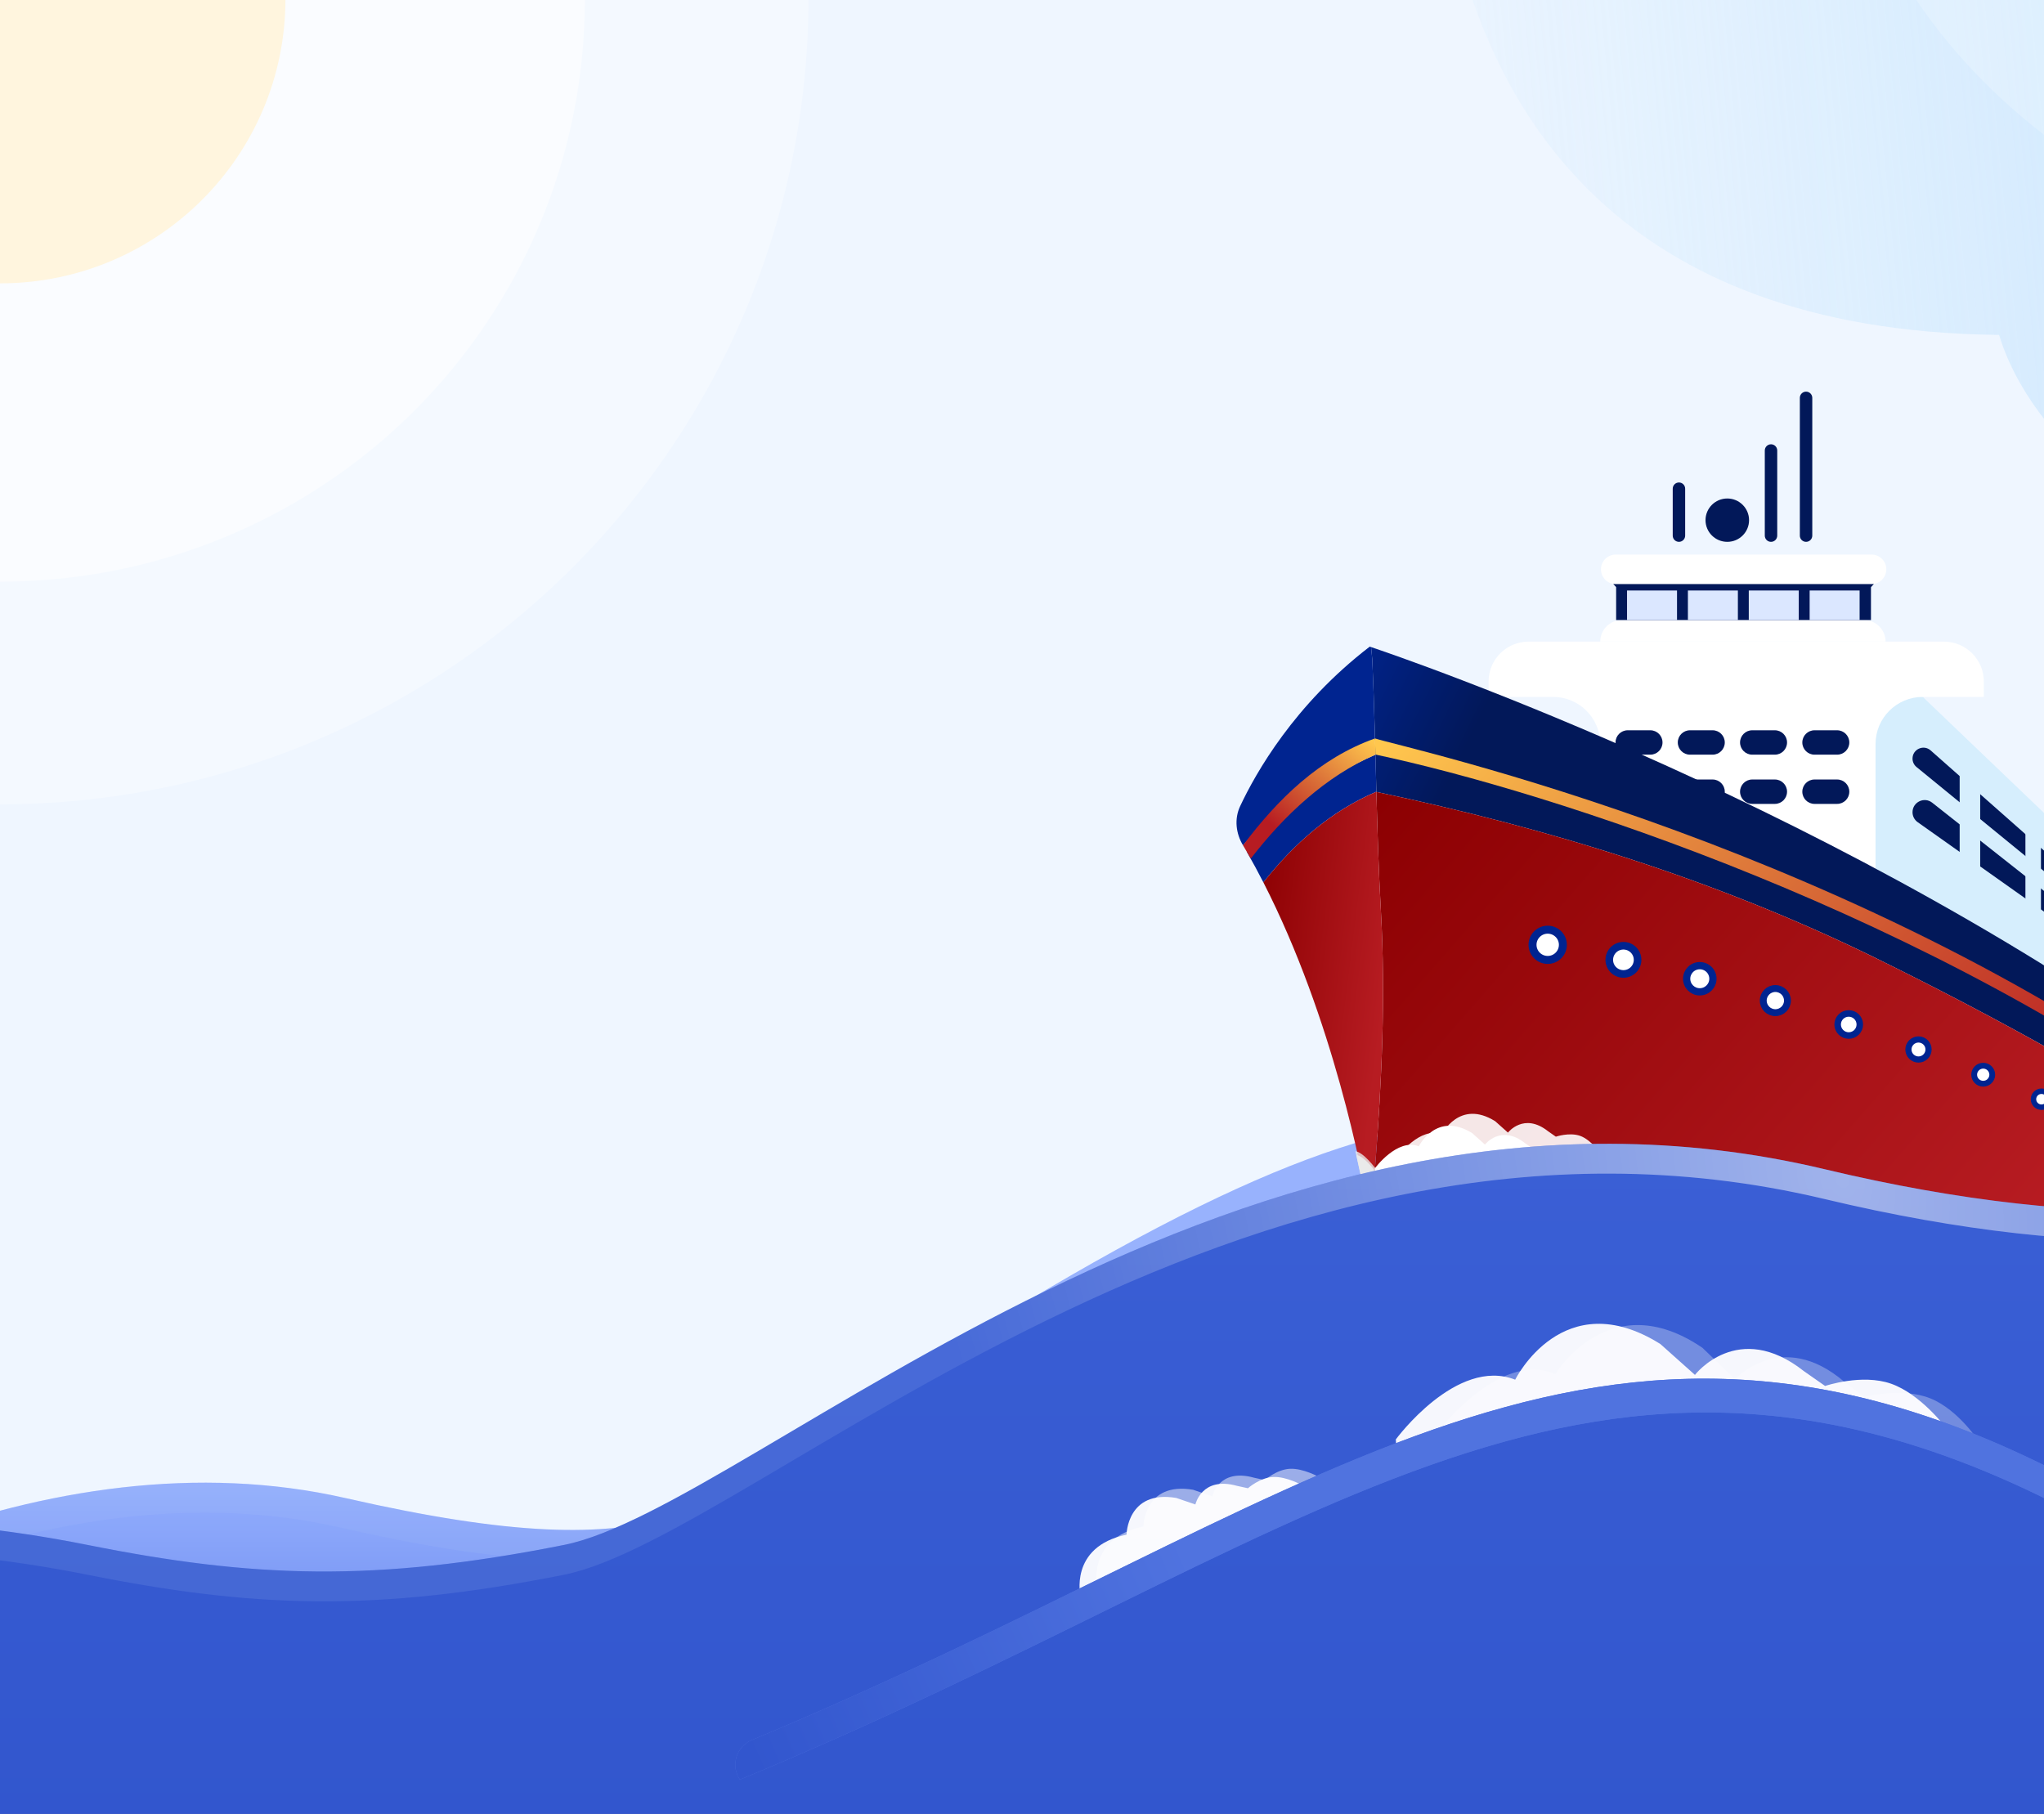 <svg width="1024" height="909" viewBox="0 0 1024 909" fill="none" xmlns="http://www.w3.org/2000/svg">
<rect x="0" y="0" width="1024" height="909" fill="#808080" stroke="none"/>
<rect x="-718" y="-11" width="2560" height="905.638" fill="#EFF6FF"/>
<g opacity="0.9">
<path d="M431.218 704.321C745.37 498.863 768.324 558.367 967.774 609.318V861.16L-229.344 877.99C-232.407 880.522 -235.403 883.05 -238.328 885.568C-238.328 885.568 -249.992 882.9 -270.029 878.562L-1438 894.982V871.723C-1438 871.723 -1367.5 780.561 -1200 729.252C-1032.5 677.942 -911.5 818.78 -759.5 809.952C-634.519 802.693 -362.711 858.494 -270.029 878.562L-229.344 877.99C-134.706 799.765 25.084 716.854 173.258 750.644C340.148 788.701 357.176 752.744 431.218 704.321Z" fill="url(#paint0_linear)"/>
<path d="M-503.862 841.411C-443.422 851.289 -384.6 862.549 -337.885 872.015L-1430.5 887.376V874.398C-1430.08 873.899 -1429.58 873.307 -1428.98 872.627C-1426.83 870.148 -1423.53 866.502 -1419.03 861.946C-1410.03 852.832 -1396.26 840.075 -1377.28 825.707C-1339.35 796.979 -1280.63 761.794 -1197.8 736.423C-1116.66 711.566 -1046.63 733.052 -976.69 760.648C-967.64 764.219 -958.575 767.902 -949.48 771.598C-888.891 796.217 -826.958 821.383 -759.065 817.439C-697.509 813.864 -599.077 825.851 -503.862 841.411ZM898.184 597.528C917.005 603.177 937.475 609.191 960.274 615.129V853.764L-207.508 870.182C-162.984 835.978 -106.773 802.247 -45.492 779.337C23.924 753.384 99.369 741.487 171.591 757.956C255.371 777.061 302.921 777.954 339.206 767.098C357.357 761.667 372.325 753.404 387.257 743.611C394.174 739.074 401.152 734.162 408.405 729.057L410.036 727.909C417.911 722.368 426.184 716.574 435.323 710.597C592.414 607.858 675.212 572.451 742.984 568.151C776.773 566.007 807.249 571.575 842.007 581.013C856.074 584.833 870.733 589.254 886.598 594.039C890.388 595.182 894.248 596.346 898.184 597.528Z" stroke="#A5BBF5" stroke-opacity="0.15" stroke-width="15"/>
</g>
<path d="M1001.51 167.805C807.009 165.862 753.738 51.854 734.008 -11.133H1842.01V564.494C1566.11 610.156 1413.48 521.747 1373.86 347.845C1283.85 375.047 1227.1 325.986 1211.45 275.466C1127.7 307.721 1022.51 237.904 1001.51 167.805Z" fill="url(#paint1_linear)"/>
<path opacity="0.9" d="M1062.67 818.232C1233.67 903.309 1361.67 698.786 1361.67 612.546V891.632H372.538C352.838 894.574 332.726 894.194 312.494 891.632H-238.327C-238.327 891.632 -89.827 803.085 91.173 830.295C155.77 840.005 235.01 881.819 312.494 891.632H372.538C400.161 887.506 426.974 876.847 452.173 856.51C564.173 766.119 759.173 667.233 1062.67 818.232Z" fill="#4166DB"/>
<path opacity="0.2" d="M1493.51 100.934C1200.86 203.507 1021.01 100.934 953.508 -10.21L1842.22 -10.21V387.06C1819.35 216.027 1693.51 30.835 1493.51 100.934Z" fill="url(#paint2_linear)"/>
<path d="M963.27 349.184L1086.61 467.239C1090.7 471.158 1092.94 476.629 1092.77 482.294L1091.07 538.179L934.203 443.682L919.108 341.667L963.27 349.184Z" fill="#D6EEFD"/>
<path d="M973.855 321.486C984.901 321.486 993.855 330.441 993.855 341.486V349.185H963.271C950.207 349.185 939.615 359.735 939.615 372.75V517.272H801.684V372.75C801.684 359.735 791.092 349.185 778.027 349.185H745.753V341.486C745.753 330.441 754.708 321.486 765.753 321.486H973.855Z" fill="white"/>
<path d="M909.035 365.904H920.353C923.728 365.904 926.464 368.64 926.464 372.015C926.464 375.39 923.728 378.126 920.353 378.126H909.035C905.66 378.126 902.924 375.39 902.924 372.015C902.924 368.64 905.66 365.904 909.035 365.904Z" fill="#021859"/>
<path d="M877.84 365.904H889.159C892.534 365.904 895.27 368.64 895.27 372.015C895.27 375.39 892.534 378.126 889.159 378.126H877.84C874.465 378.126 871.729 375.39 871.729 372.015C871.729 368.64 874.465 365.904 877.84 365.904Z" fill="#021859"/>
<path d="M846.647 365.904H857.965C861.34 365.904 864.076 368.64 864.076 372.015C864.076 375.39 861.34 378.126 857.965 378.126H846.647C843.272 378.126 840.536 375.39 840.536 372.015C840.536 368.64 843.272 365.904 846.647 365.904Z" fill="#021859"/>
<path d="M815.453 365.904H826.771C830.146 365.904 832.882 368.64 832.882 372.015C832.882 375.39 830.146 378.126 826.771 378.126H815.453C812.078 378.126 809.342 375.39 809.342 372.015C809.342 368.64 812.078 365.904 815.453 365.904Z" fill="#021859"/>
<path d="M909.035 390.568H920.353C923.728 390.568 926.464 393.304 926.464 396.679C926.464 400.054 923.728 402.79 920.353 402.79H909.035C905.66 402.79 902.924 400.054 902.924 396.679C902.924 393.304 905.66 390.568 909.035 390.568Z" fill="#021859"/>
<path d="M877.84 390.568H889.159C892.534 390.568 895.27 393.304 895.27 396.679C895.27 400.054 892.534 402.79 889.159 402.79H877.84C874.465 402.79 871.729 400.054 871.729 396.679C871.729 393.304 874.465 390.568 877.84 390.568Z" fill="#021859"/>
<path d="M846.647 390.568H857.965C861.34 390.568 864.076 393.304 864.076 396.679C864.076 400.054 861.34 402.79 857.965 402.79H846.647C843.272 402.79 840.536 400.054 840.536 396.679C840.536 393.304 843.272 390.568 846.647 390.568Z" fill="#021859"/>
<path d="M815.453 390.568H826.771C830.146 390.568 832.882 393.304 832.882 396.679C832.882 400.054 830.146 402.79 826.771 402.79H815.453C812.078 402.79 809.342 400.054 809.342 396.679C809.342 393.304 812.078 390.568 815.453 390.568Z" fill="#021859"/>
<path d="M812.496 310.672H933.818C939.79 310.672 944.631 315.514 944.631 321.486H801.682C801.682 315.514 806.524 310.672 812.496 310.672Z" fill="white"/>
<path d="M809.648 292.658H937.312V310.672H809.648V292.658Z" fill="#021859"/>
<path d="M906.592 292.658H931.626V310.672H906.592V292.658Z" fill="#DBE7FF"/>
<path d="M876.099 292.658H901.133V310.672H876.099V292.658Z" fill="#DBE7FF"/>
<path d="M845.606 292.658H870.641V310.672H845.606V292.658Z" fill="#DBE7FF"/>
<path d="M815.113 292.658H840.147V310.672H815.113V292.658Z" fill="#DBE7FF"/>
<path d="M814.472 280.916H932.528C936.655 280.916 940 284.261 940 288.388C940 292.515 936.655 295.861 932.528 295.861H814.472C810.345 295.861 807 292.515 807 288.388C807 284.261 810.345 280.916 814.472 280.916Z" fill="#021859"/>
<path d="M809.45 277.861H937.601C941.687 277.861 945 281.173 945 285.26C945 289.346 941.687 292.658 937.601 292.658H809.45C805.364 292.658 802.052 289.346 802.052 285.26C802.052 281.173 805.364 277.861 809.45 277.861Z" fill="white"/>
<path d="M689.543 396.784C688.962 374.637 688.482 352.497 687.466 330.224C687.287 328.273 687.109 326.256 686.882 324.223C700.788 328.884 927.891 406.159 1109.09 541.392C1114.09 545.126 1117 551.021 1117 557.264V579.959C1060.22 543.126 1000.82 510.049 938.92 479.654C859.054 440.581 775.471 414.932 689.543 396.784Z" fill="url(#paint3_linear)"/>
<path d="M689.06 378.067L688.846 369.991C702.955 374.72 934.57 424.228 1117 563.151V569.732C968.167 457.868 774.988 396.215 689.06 378.067Z" fill="url(#paint4_linear)"/>
<path d="M691.791 456.186C690.657 436.312 690.06 416.545 689.541 396.784C775.47 414.932 859.053 440.581 938.918 479.654C1000.82 510.049 1060.22 543.126 1117 579.959V609.325H686.205C686.205 609.325 686.019 608.096 685.629 605.809C687.058 598.768 688.206 591.687 688.906 584.543C692.272 541.438 694.195 499.291 691.791 456.186Z" fill="url(#paint5_linear)"/>
<path d="M689.061 378.126C689.222 384.312 689.377 390.495 689.539 396.679C666.631 406.458 648.194 422.806 632.923 442.11C630.29 436.967 627.538 431.878 624.672 426.87C641.276 405.388 664.004 389.003 689.061 378.126Z" fill="#002490"/>
<path d="M622.725 423.553C619.126 417.578 618.312 410.289 621.269 403.971C629.081 387.278 648.46 352.985 686.207 323.997C686.207 323.997 686.437 324.073 686.882 324.222C687.108 326.256 687.287 328.273 687.465 330.223C688.082 343.749 688.498 357.223 688.862 370.681C661.759 380.296 641.546 401.718 622.725 423.553Z" fill="#002490"/>
<path d="M688.846 369.991C688.914 372.473 688.997 375.645 689.062 378.126C664.004 389.003 643.223 408.704 626.619 430.186C625.344 427.958 624.045 425.747 622.724 423.553C640.115 400.387 661.022 379.874 688.846 369.991Z" fill="url(#paint6_linear)"/>
<path d="M689.54 396.679C690.059 416.475 690.657 436.277 691.792 456.186C694.196 499.291 692.273 541.438 688.907 584.543C688.208 591.687 687.059 598.768 685.63 605.809C682.679 588.533 668.006 510.639 632.924 442.11C648.195 422.806 666.632 406.458 689.54 396.679Z" fill="url(#paint7_linear)"/>
<path d="M1022.75 554.759C1020.53 554.759 1018.73 552.968 1018.73 550.758C1018.73 548.548 1020.53 546.756 1022.75 546.756C1024.96 546.756 1026.76 548.548 1026.76 550.758C1026.76 552.968 1024.96 554.759 1022.75 554.759Z" fill="white" stroke="#002490" stroke-width="2.727" stroke-miterlimit="10"/>
<path d="M993.548 542.993C991.047 542.993 989.018 540.973 989.018 538.481C989.018 535.989 991.047 533.968 993.548 533.968C996.05 533.968 998.078 535.989 998.078 538.481C998.078 540.973 996.05 542.993 993.548 542.993Z" fill="white" stroke="#002490" stroke-width="2.909" stroke-miterlimit="10"/>
<path d="M961.121 530.87C958.336 530.87 956.078 528.621 956.078 525.847C956.078 523.073 958.336 520.824 961.121 520.824C963.906 520.824 966.163 523.073 966.163 525.847C966.163 528.621 963.906 530.87 961.121 530.87Z" fill="white" stroke="#002490" stroke-width="3.091" stroke-miterlimit="10"/>
<path d="M926.174 518.85C923.106 518.85 920.619 516.373 920.619 513.317C920.619 510.26 923.106 507.783 926.174 507.783C929.242 507.783 931.729 510.26 931.729 513.317C931.729 516.373 929.242 518.85 926.174 518.85Z" fill="white" stroke="#002490" stroke-width="3.273" stroke-miterlimit="10"/>
<path d="M889.415 507.391C886.064 507.391 883.347 504.685 883.347 501.347C883.347 498.009 886.064 495.303 889.415 495.303C892.766 495.303 895.482 498.009 895.482 501.347C895.482 504.685 892.766 507.391 889.415 507.391Z" fill="white" stroke="#002490" stroke-width="3.454" stroke-miterlimit="10"/>
<path d="M851.553 496.952C847.919 496.952 844.973 494.017 844.973 490.397C844.973 486.777 847.919 483.842 851.553 483.842C855.188 483.842 858.134 486.777 858.134 490.397C858.134 494.017 855.188 496.952 851.553 496.952Z" fill="white" stroke="#002490" stroke-width="3.636" stroke-miterlimit="10"/>
<path d="M813.301 487.993C809.384 487.993 806.208 484.83 806.208 480.927C806.208 477.025 809.384 473.861 813.301 473.861C817.219 473.861 820.395 477.025 820.395 480.927C820.395 484.83 817.219 487.993 813.301 487.993Z" fill="white" stroke="#002490" stroke-width="3.818" stroke-miterlimit="10"/>
<path d="M775.368 480.971C771.167 480.971 767.762 477.579 767.762 473.394C767.762 469.21 771.167 465.817 775.368 465.817C779.568 465.817 782.974 469.21 782.974 473.394C782.974 477.579 779.568 480.971 775.368 480.971Z" fill="white" stroke="#002490" stroke-width="4" stroke-miterlimit="10"/>
<path d="M1086.8 497.005C1086.8 498.784 1084.8 499.822 1083.35 498.794L960.703 411.938C959.091 410.796 958.133 408.944 958.133 406.968C958.133 401.882 964.001 399.037 967.994 402.188L1085.97 495.284C1086.5 495.7 1086.8 496.334 1086.8 497.005Z" fill="#021859"/>
<path d="M1085.99 480.954C1086.51 481.411 1086.8 482.069 1086.8 482.759C1086.8 484.79 1084.44 485.909 1082.87 484.624L960.139 384.316C958.869 383.279 958.133 381.727 958.133 380.088C958.133 375.383 963.685 372.88 967.211 375.995L1085.99 480.954Z" fill="#021859"/>
<path d="M1014.69 452.436L1022.47 458.569V421.831L1014.69 415.699V452.436Z" fill="#D6EEFD"/>
<path d="M981.749 430.201L992.033 438.309V389.736L981.749 381.628V430.201Z" fill="#D6EEFD"/>
<path d="M901.682 268.374V199.346C901.682 197.625 903.077 196.23 904.798 196.23C906.518 196.23 907.913 197.625 907.913 199.346V268.374C907.913 270.095 906.518 271.49 904.798 271.49C903.077 271.49 901.682 270.095 901.682 268.374Z" fill="#021859"/>
<path d="M884.125 268.374V225.725C884.125 224.004 885.52 222.609 887.24 222.609C888.961 222.609 890.355 224.004 890.355 225.725V268.374C890.355 270.094 888.961 271.489 887.24 271.489C885.52 271.489 884.125 270.094 884.125 268.374Z" fill="#021859"/>
<path d="M838 268.374V244.864C838 243.143 839.394 241.748 841.115 241.748C842.836 241.748 844.23 243.143 844.23 244.864V268.374C844.23 270.095 842.836 271.49 841.115 271.49C839.394 271.49 838 270.095 838 268.374Z" fill="#021859"/>
<path d="M865.335 271.49C859.313 271.49 854.431 266.627 854.431 260.628C854.431 254.629 859.313 249.766 865.335 249.766C871.357 249.766 876.239 254.629 876.239 260.628C876.239 266.627 871.357 271.49 865.335 271.49Z" fill="#021859"/>
<path d="M679.473 578.694C683.136 579.061 689.031 586.423 691.232 590.184L682.348 592.176L679.473 578.694Z" fill="#EAEAEA"/>
<path opacity="0.8" d="M679 576.818C682.664 577.185 688.736 584.439 690.937 588.2L682.053 590.192L679 576.818Z" fill="#EAEAEA"/>
<path opacity="0.9" d="M830.522 589.241C833.012 588.97 835.962 590.068 835.962 590.068L837.808 589.456C843.616 587.21 846.789 590.821 846.789 590.821L849.853 589.442C858.313 587.025 861.605 592.996 861.605 592.996C864.947 592.536 868.04 594.759 869.734 596.286C874.541 597.076 884.576 600.52 884.576 600.52L870.921 598.446L868.273 598.043L825.236 591.506C825.236 591.506 828.033 589.513 830.522 589.241Z" fill="white"/>
<path opacity="0.9" d="M700.322 579.39C700.322 579.39 711.507 564.143 722.326 568.376C722.326 568.376 731.121 550.548 749.082 561.802L755.456 567.493C755.456 567.493 763.372 557.2 775.55 566.81L779.447 569.535C779.447 569.535 786.217 567.223 791.617 569.121C797.018 571.02 802.645 578.577 802.645 578.577L700.428 582.049L700.322 579.39Z" fill="white"/>
<path d="M810.632 583.312C813.122 583.041 816.071 584.138 816.071 584.138L817.917 583.527C823.725 581.281 826.898 584.891 826.898 584.891L829.962 583.513C838.422 581.096 841.714 587.066 841.714 587.066C845.057 586.607 848.15 588.83 849.843 590.356C854.65 591.147 864.685 594.59 864.685 594.59L851.03 592.516L848.382 592.114L805.345 585.577C805.345 585.577 808.142 583.584 810.632 583.312Z" fill="white"/>
<path d="M688.8 585.371C688.8 585.371 699.985 570.124 710.804 574.357C710.804 574.357 719.598 556.529 737.56 567.782L743.934 573.474C743.934 573.474 751.85 563.181 764.028 572.791L767.925 575.516C767.925 575.516 774.694 573.204 780.095 575.102C785.496 577.001 791.123 584.558 791.123 584.558L688.906 588.03L688.8 585.371Z" fill="white"/>
<path d="M914.125 585.839C1189.21 651.484 1307.73 550.753 1357.1 445.804C1380.09 396.933 1568 222.551 1784 354.643C2000 486.735 2148.5 537.861 2261.5 445.804C2374.5 353.748 2562 398.978 2562 398.978V908.867H-1438V844.624L-1438 694.382C-1191.5 585.839 -1173 783.088 -926 774.069C-679 765.05 -687 844.624 -546 844.624C-391.5 844.624 -250.564 783.088 -250.564 783.088C-250.564 783.088 -122.228 740.864 43.772 774.069C126.646 790.646 187.62 793 282.647 774.069C377.512 755.171 621.415 515.987 914.125 585.839Z" fill="url(#paint8_linear)"/>
<path opacity="0.95" fill-rule="evenodd" clip-rule="evenodd" d="M564.367 768.935C535.192 775.05 541.367 800.188 541.367 800.188C560.247 792.611 602.452 769.905 652.349 744.16C652.349 744.16 644.469 739.724 637.817 740.035C631.165 740.346 625.19 745.685 625.19 745.685L619.708 744.481C602.026 739.564 598.861 753.81 598.861 753.81L589.273 750.539C564.663 746.366 564.367 768.935 564.367 768.935Z" fill="white"/>
<path opacity="0.5" fill-rule="evenodd" clip-rule="evenodd" d="M572.801 764.836C543.626 770.951 549.802 796.089 549.802 796.089C568.681 788.512 610.886 765.806 660.784 740.061C660.784 740.061 652.904 735.624 646.252 735.936C639.6 736.247 633.625 741.586 633.625 741.586L628.143 740.382C610.461 735.464 607.296 749.711 607.296 749.711L597.707 746.44C573.098 742.266 572.801 764.836 572.801 764.836Z" fill="white"/>
<path d="M282.647 774.069C377.512 755.171 621.415 515.987 914.125 585.839C1189.21 651.484 1307.73 550.753 1357.1 445.804C1380.09 396.933 1568 222.551 1784 354.643C2000 486.735 2148.5 537.861 2261.5 445.804C2374.5 353.748 2562 398.978 2562 398.978V418.687L2542 413.923C2542 413.923 2379 369.191 2266 461.247C2153 553.303 2000 501.679 1784 369.587C1568 237.496 1380.09 411.877 1357.1 460.749C1307.73 565.698 1189.21 666.429 914.125 600.783C621.415 530.931 377.512 770.115 282.647 789.014C187.62 807.944 126.646 805.591 43.772 789.014C-122.228 755.809 -250.564 798.032 -250.564 798.032C-250.564 798.032 -391.5 859.568 -546 859.568C-687 859.568 -679 779.995 -926 789.014C-1173 798.032 -1204 597.74 -1426 703.348L-1438 709.607L-1438 694.382C-1191.5 585.839 -1173 783.088 -926 774.069C-679 765.05 -687 844.624 -546 844.624C-391.5 844.624 -250.564 783.088 -250.564 783.088C-250.564 783.088 -122.228 740.864 43.772 774.069C126.646 790.646 187.62 793 282.647 774.069Z" fill="#A5BBF5" fill-opacity="0.15"/>
<path d="M282.647 774.069C377.512 755.171 621.415 515.987 914.125 585.839C1189.21 651.484 1307.73 550.753 1357.1 445.804C1380.09 396.933 1568 222.551 1784 354.643C2000 486.735 2148.5 537.861 2261.5 445.804C2374.5 353.748 2562 398.978 2562 398.978V418.687L2542 413.923C2542 413.923 2379 369.191 2266 461.247C2153 553.303 2000 501.679 1784 369.587C1568 237.496 1380.09 411.877 1357.1 460.749C1307.73 565.698 1189.21 666.429 914.125 600.783C621.415 530.931 377.512 770.115 282.647 789.014C187.62 807.944 126.646 805.591 43.772 789.014C-122.228 755.809 -250.564 798.032 -250.564 798.032C-250.564 798.032 -391.5 859.568 -546 859.568C-687 859.568 -679 779.995 -926 789.014C-1173 798.032 -1204 597.74 -1426 703.348L-1438 709.607L-1438 694.382C-1191.5 585.839 -1173 783.088 -926 774.069C-679 765.05 -687 844.624 -546 844.624C-391.5 844.624 -250.564 783.088 -250.564 783.088C-250.564 783.088 -122.228 740.864 43.772 774.069C126.646 790.646 187.62 793 282.647 774.069Z" fill="url(#paint9_radial)" fill-opacity="0.6"/>
<path opacity="0.95" fill-rule="evenodd" clip-rule="evenodd" d="M759.083 691.287C729.676 679.782 699.276 721.222 699.276 721.222L699.564 725.836C741.39 708.264 850.653 671.048 974.532 714.961C974.532 714.961 962.095 698.474 947.415 693.313C932.736 688.152 914.337 694.437 914.337 694.437L903.744 687.031C870.646 660.911 849.13 688.886 849.13 688.886L831.805 673.417C782.986 642.83 759.083 691.287 759.083 691.287Z" fill="white"/>
<path opacity="0.3" fill-rule="evenodd" clip-rule="evenodd" d="M779.173 688.505C750.558 675.905 718.28 719.804 718.28 719.804C761.159 705.256 865.945 669.757 991.905 723.022C991.905 723.022 981.362 706.375 967.04 700.642C952.719 694.909 933.948 699.926 933.948 699.926L923.851 692.267C892.49 665.482 869.214 691.084 869.214 691.084L852.914 675.346C806.148 643.436 779.173 688.505 779.173 688.505Z" fill="white"/>
<path d="M1407.67 511.343C1407.67 511.343 1194.97 818.503 1024.24 734.242C791.569 619.41 655.621 755.503 376.635 871.846C368.849 875.093 365.893 884.72 370.68 891.666C654.378 774.71 790.644 635.397 1025.24 751.179C1195.97 835.441 1408.67 528.28 1408.67 528.28C1408.67 528.28 1521.5 396.487 1622.5 396.487C1723.5 396.487 1777 428.507 1926.5 559.383C2076 690.26 2129.5 557.889 2286.5 603.361C2443.5 648.832 2546 539.955 2546 539.955L2562 525.089V502.095C2562 502.095 2442.5 631.895 2285.5 586.423C2128.5 540.952 2075 673.322 1925.5 542.446C1776 411.57 1722.5 379.55 1621.5 379.55C1520.5 379.55 1407.67 511.343 1407.67 511.343Z" fill="#5073DF"/>
<path d="M1407.67 511.343C1407.67 511.343 1194.97 818.503 1024.24 734.242C791.569 619.41 655.621 755.503 376.635 871.846C368.849 875.093 365.893 884.72 370.68 891.666C654.378 774.71 790.644 635.397 1025.24 751.179C1195.97 835.441 1408.67 528.28 1408.67 528.28C1408.67 528.28 1521.5 396.487 1622.5 396.487C1723.5 396.487 1777 428.507 1926.5 559.383C2076 690.26 2129.5 557.889 2286.5 603.361C2443.5 648.832 2546 539.955 2546 539.955L2562 525.089V502.095C2562 502.095 2442.5 631.895 2285.5 586.423C2128.5 540.952 2075 673.322 1925.5 542.446C1776 411.57 1722.5 379.55 1621.5 379.55C1520.5 379.55 1407.67 511.343 1407.67 511.343Z" fill="url(#paint10_linear)"/>
<ellipse opacity="0.34" cy="-0.498" rx="405" ry="403.502" fill="white"/>
<ellipse opacity="0.5" cx="0.5" cy="0.001" rx="292.5" ry="291.418" fill="white"/>
<ellipse cy="-0.498" rx="143" ry="142.471" fill="#FFF5DE"/>
<defs>
<linearGradient id="paint0_linear" x1="572.146" y1="737.478" x2="572.146" y2="984.65" gradientUnits="userSpaceOnUse">
<stop stop-color="#8CA8FF"/>
<stop offset="0.807" stop-color="#345BD8"/>
</linearGradient>
<linearGradient id="paint1_linear" x1="1616" y1="37.818" x2="643.058" y2="132.396" gradientUnits="userSpaceOnUse">
<stop stop-color="#9ED1FF"/>
<stop offset="1" stop-color="#BDE3FB" stop-opacity="0"/>
</linearGradient>
<linearGradient id="paint2_linear" x1="1610.43" y1="72.24" x2="1821.86" y2="-22.268" gradientUnits="userSpaceOnUse">
<stop stop-color="white"/>
<stop offset="1" stop-color="white" stop-opacity="0"/>
</linearGradient>
<linearGradient id="paint3_linear" x1="670.47" y1="328.252" x2="740.113" y2="362.426" gradientUnits="userSpaceOnUse">
<stop stop-color="#002490"/>
<stop offset="1" stop-color="#021859"/>
</linearGradient>
<linearGradient id="paint4_linear" x1="729.947" y1="333.158" x2="1019.04" y2="600.922" gradientUnits="userSpaceOnUse">
<stop stop-color="#FFC74E"/>
<stop offset="0.963" stop-color="#B71C22"/>
</linearGradient>
<linearGradient id="paint5_linear" x1="727.038" y1="357.59" x2="1032.92" y2="625.845" gradientUnits="userSpaceOnUse">
<stop stop-color="#8C0002"/>
<stop offset="0.963" stop-color="#B71C22"/>
</linearGradient>
<linearGradient id="paint6_linear" x1="637" y1="413" x2="679" y2="364" gradientUnits="userSpaceOnUse">
<stop stop-color="#B71C22"/>
<stop offset="1" stop-color="#FFC74E"/>
</linearGradient>
<linearGradient id="paint7_linear" x1="638.678" y1="358.114" x2="712.738" y2="367.286" gradientUnits="userSpaceOnUse">
<stop stop-color="#8C0002"/>
<stop offset="0.963" stop-color="#B71C22"/>
</linearGradient>
<linearGradient id="paint8_linear" x1="580.158" y1="312.82" x2="580.158" y2="1030.41" gradientUnits="userSpaceOnUse">
<stop stop-color="#4166DB"/>
<stop offset="1" stop-color="#2F53CB"/>
</linearGradient>
<radialGradient id="paint9_radial" cx="0" cy="0" r="1" gradientUnits="userSpaceOnUse" gradientTransform="translate(921.796 588.063) rotate(159.473) scale(448.85 614.228)">
<stop stop-color="white" stop-opacity="0.8"/>
<stop offset="1" stop-color="white" stop-opacity="0"/>
</radialGradient>
<linearGradient id="paint10_linear" x1="375.803" y1="879.627" x2="596.577" y2="783.381" gradientUnits="userSpaceOnUse">
<stop stop-color="#3256CE"/>
<stop offset="1" stop-color="#5073DF"/>
</linearGradient>
</defs>
</svg>
